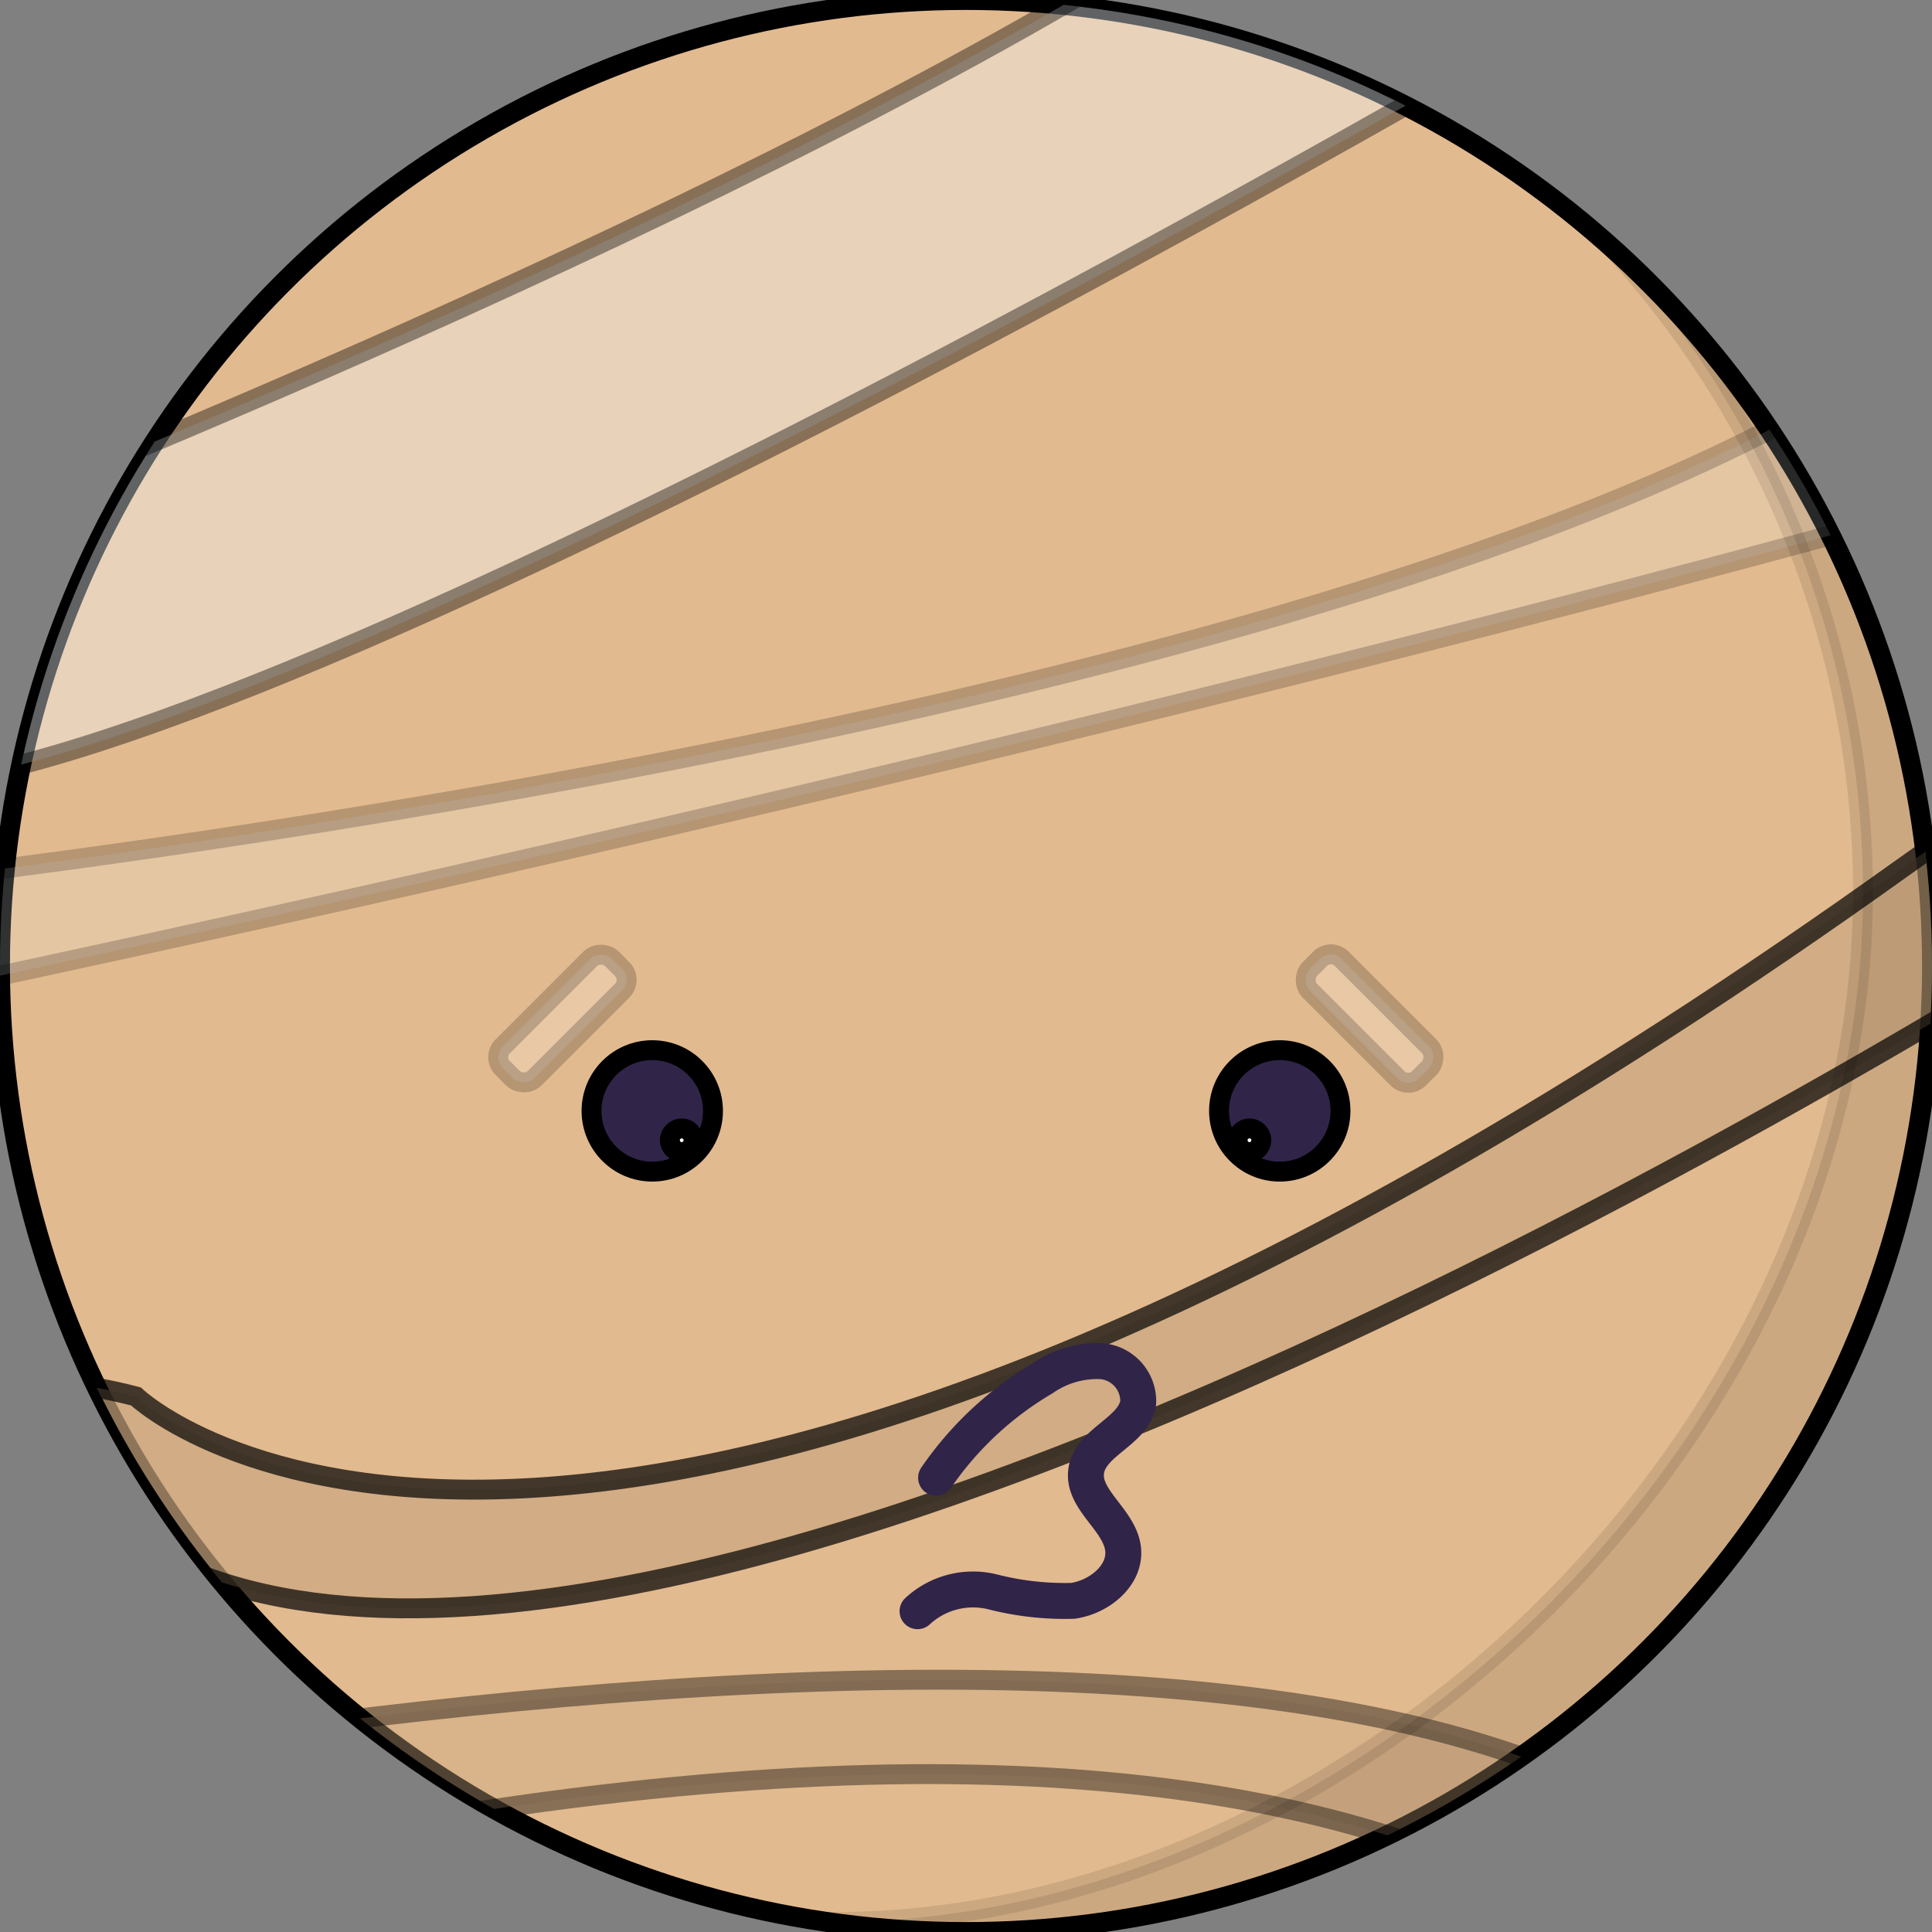 <!DOCTYPE svg PUBLIC "-//W3C//DTD SVG 1.1//EN" "http://www.w3.org/Graphics/SVG/1.1/DTD/svg11.dtd">
<!-- Uploaded to: SVG Repo, www.svgrepo.com, Transformed by: SVG Repo Mixer Tools -->
<svg width="800px" height="800px" viewBox="0 0 97.095 97.095" xmlns="http://www.w3.org/2000/svg" xmlns:xlink="http://www.w3.org/1999/xlink" fill="#000000" stroke="#000000">
<rect x="0" y="0" width="97.095" height="97.095" fill="#808080" stroke="none"/>
<g id="SVGRepo_bgCarrier" stroke-width="0"/>
<g id="SVGRepo_iconCarrier"> <defs> <clipPath id="clip-path"> <circle id="Ellipse_48" data-name="Ellipse 48" cx="48.548" cy="48.548" r="48.548" transform="translate(347.403 42.939)" fill="none"/> </clipPath> </defs> <g id="Venus" transform="translate(-347.403 -42.939)"> <g id="Group_68" data-name="Group 68"> <circle id="Ellipse_47" data-name="Ellipse 47" cx="48.548" cy="48.548" r="48.548" transform="translate(347.403 42.939)" fill="#e2ba8f"/> <g id="Group_64" data-name="Group 64"> <g id="Group_63" data-name="Group 63" clip-path="url(#clip-path)"> <path id="Path_74" data-name="Path 74" d="M343.209,70.009s39.5-15.353,62.474-29.725,21.152,2.911,21.152,2.911-70.9,41.773-86.972,39.171S343.209,70.009,343.209,70.009Z" fill="#f0f5f9" opacity="0.4"/> <path id="Path_75" data-name="Path 75" d="M354.237,113.121s22.074,21.207,88.884-26.644c15.928-11.407,12.425,1.093,12.425,1.093s-80.018,52.272-103.627,31.19C341.69,109.626,354.237,113.121,354.237,113.121Z" fill="#cba780" opacity="0.7"/> <path id="Path_76" data-name="Path 76" d="M433.478,146.049s-13.506-27.471-92.64-5.312c-18.866,5.283-11.305-5.27-11.305-5.27s93.059-21.8,108.049,6.072C444.077,153.618,433.478,146.049,433.478,146.049Z" fill="#cba780" opacity="0.4"/> <path id="Path_77" data-name="Path 77" d="M344.156,87.014s66.509-7.523,95.1-24.075,6.62,5.116,6.62,5.116-41.229,11.737-102.02,24.677S344.156,87.014,344.156,87.014Z" fill="#f0f5f9" opacity="0.2"/> </g> </g> <g id="Group_67" data-name="Group 67"> <g id="Group_66" data-name="Group 66"> <g id="Group_65" data-name="Group 65"> <circle id="Ellipse_49" data-name="Ellipse 49" cx="3.052" cy="3.052" r="3.052" transform="translate(377.131 95.717)" fill="#312449"/> <circle id="Ellipse_50" data-name="Ellipse 50" cx="3.052" cy="3.052" r="3.052" transform="translate(408.667 95.717)" fill="#312449"/> </g> </g> <path id="Path_78" data-name="Path 78" d="M395.951,140.034A48.547,48.547,0,0,0,428.5,55.469a48.077,48.077,0,0,1,12.529,32.55c-.13,26.882-25.571,51.676-52.079,51.514" opacity="0.1" style="mix-blend-mode: darken;isolation: isolate"/> </g> <circle id="Ellipse_51" data-name="Ellipse 51" cx="0.594" cy="0.594" r="0.594" transform="translate(381.069 99.65)" fill="#ffffff"/> <circle id="Ellipse_52" data-name="Ellipse 52" cx="0.594" cy="0.594" r="0.594" transform="translate(409.602 99.65)" fill="#ffffff"/> <rect id="Rectangle_10" data-name="Rectangle 10" width="7.761" height="2.265" rx="0.765" transform="translate(414.289 90.582) rotate(45)" fill="#ffffff" opacity="0.2"/> <rect id="Rectangle_11" data-name="Rectangle 11" width="7.761" height="2.265" rx="0.765" transform="translate(372.124 96.07) rotate(-45)" fill="#ffffff" opacity="0.2"/> </g> <path id="Path_79" data-name="Path 79" d="M394.447,117.206a16.9,16.9,0,0,1,5.378-5.014,4.767,4.767,0,0,1,2.945-.844,2.017,2.017,0,0,1,1.834,2.107c-.252,1.436-2.38,1.941-2.608,3.382-.231,1.457,1.645,2.446,1.844,3.909.182,1.344-1.185,2.463-2.529,2.646a14.669,14.669,0,0,1-4.026-.453,4.108,4.108,0,0,0-3.77.973" fill="none" stroke="#312449" stroke-linecap="round" stroke-linejoin="round" stroke-width="1.806"/> </g> </g>
</svg>